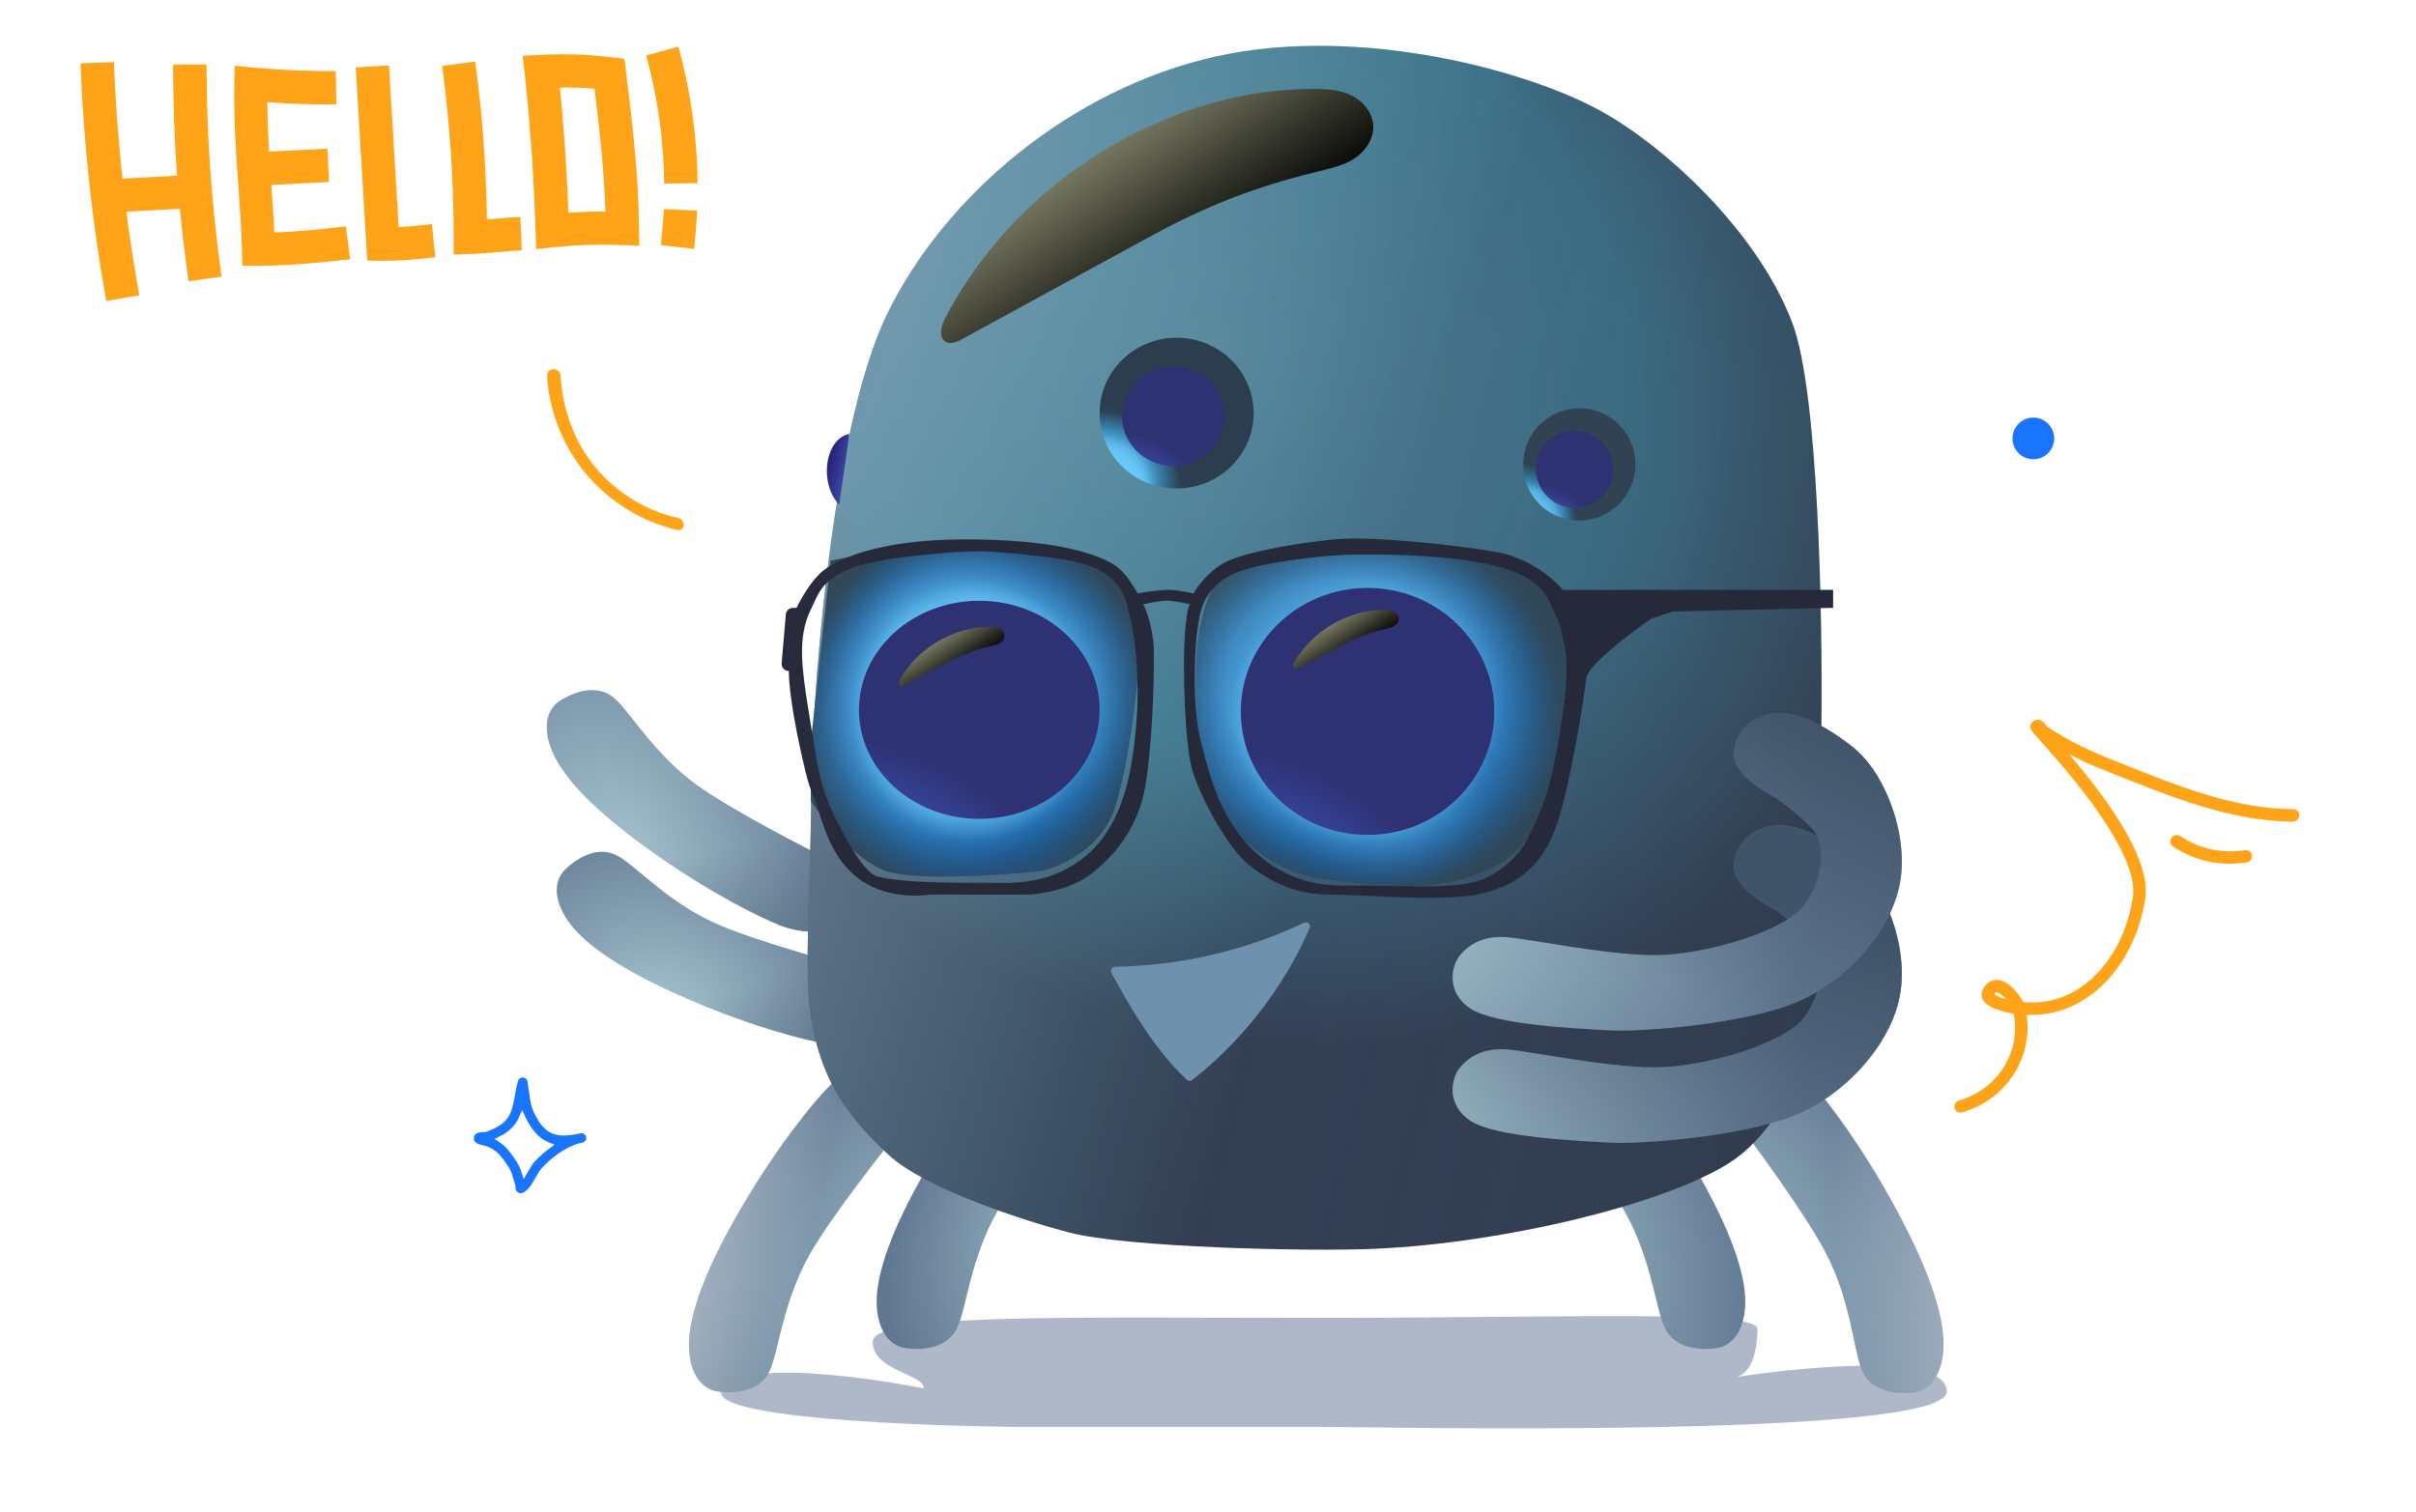 <svg width="580" height="363" viewBox="0 0 580 363" fill="none" xmlns="http://www.w3.org/2000/svg">
<g filter="url(#filter0_f_416_740)">
<path d="M316.734 316.457C255.705 316.457 209.507 315.302 209.507 322.23C209.507 329.157 221.785 329.927 221.785 333.391C221.785 333.391 180.04 324.924 173.491 333.391C166.943 341.858 242.248 342.628 242.248 342.628H316.734C327.375 342.628 467.343 345.707 467.343 334.161C467.343 322.615 416.594 330.697 416.594 330.697C421.871 329.708 421.915 320.285 421.915 319.151C421.915 314.475 377.762 316.457 316.734 316.457Z" fill="#AFB8C9"/>
</g>
<path d="M25.508 72.285C22.135 53.544 20.046 34.376 19.333 15.209L27.36 14.925C27.692 24.248 28.405 33.572 29.402 42.895L42.511 42.185C41.846 33.288 41.561 24.39 41.561 15.493H49.588C49.588 32.483 50.823 49.615 53.198 66.416L45.266 67.552C44.459 61.779 43.746 55.957 43.176 50.136L30.352 50.846C31.207 57.566 32.252 64.287 33.439 70.913L25.508 72.285ZM62.08 63.813H58.185L58.09 59.933C57.948 54.963 57.615 50.041 57.235 44.883C56.665 36.979 56.095 28.839 56.238 20.084L56.333 15.777L60.607 16.203C67.304 16.818 74.761 17.149 80.603 17.055L80.746 25.053C75.854 25.148 69.917 24.958 64.17 24.532C64.217 28.602 64.36 32.531 64.597 36.411L78.609 35.701L78.988 43.7L65.12 44.41C65.404 48.338 65.689 52.077 65.832 55.815C72.576 55.579 79.273 54.821 83.026 54.348L84.07 62.252C79.511 62.772 70.487 63.813 62.08 63.813ZM92.477 62.63C92.287 62.63 92.097 62.63 91.907 62.63L88.155 62.583L85.4 16.203L93.38 15.729L95.707 54.538C97.987 54.395 100.267 54.206 102.737 53.922L103.687 53.828L104.494 61.779L103.544 61.873C99.839 62.299 96.372 62.63 92.477 62.63ZM108.911 61.116V56.951C108.911 43.274 107.961 29.407 106.156 15.824L114.088 14.783C115.798 27.325 116.701 40.055 116.891 52.692C117.46 52.644 118.03 52.597 118.648 52.55C120.69 52.36 122.78 52.171 124.917 52.124L125.25 60.122C123.303 60.217 121.403 60.359 119.36 60.548C117.318 60.737 115.228 60.927 113.091 60.974L108.911 61.116ZM128.717 59.838L128.575 55.531C128.195 42.895 127.292 30.117 125.962 17.575L125.487 13.363L129.762 13.174C135.937 12.89 141.494 13.079 146.813 13.742L149.901 14.12L150.28 17.197C151.848 29.738 153.273 42.09 153.415 54.821L153.463 58.986L149.283 58.844C143.061 58.655 138.074 58.844 133.039 59.365L128.717 59.838ZM134.417 21.03C135.414 31.016 136.079 41.097 136.459 51.083C139.261 50.893 142.206 50.799 145.341 50.799C145.008 40.955 143.963 31.205 142.729 21.314C140.069 21.077 137.314 20.983 134.417 21.03ZM166.619 59.791L158.64 58.844C158.972 56.005 159.21 53.118 159.352 50.231L167.379 50.562C167.189 53.686 166.952 56.762 166.619 59.791ZM159.447 44.078C159.352 33.714 157.88 23.396 155.125 13.316L162.867 11.186C165.812 21.882 167.379 32.956 167.474 43.984L159.447 44.078Z" fill="#FFA319"/>
<path d="M164.128 125.979C164.172 126.859 163.398 127.486 162.542 127.281C154.13 125.265 146.424 120.555 140.828 113.976C135.235 107.352 131.859 98.909 131.326 90.259C131.274 89.418 131.936 88.694 132.776 88.632C133.748 88.561 134.56 89.328 134.606 90.301C134.979 98.109 137.956 106.271 142.915 112.204C147.984 118.309 155.084 122.667 162.846 124.393C163.572 124.554 164.091 125.236 164.128 125.979Z" fill="#FFA319"/>
<path fill-rule="evenodd" clip-rule="evenodd" d="M523.253 200.97C527.981 204.08 533.205 205.254 539.029 204.409C539.716 204.309 540.327 204.776 540.389 205.454C540.455 206.128 539.948 206.758 539.261 206.858C532.814 207.792 527.027 206.498 521.792 203.054C521.23 202.687 521.106 201.918 521.507 201.344C521.912 200.767 522.695 200.599 523.253 200.97Z" fill="#FFA319" stroke="#FFA319" stroke-width="0.5"/>
<path fill-rule="evenodd" clip-rule="evenodd" d="M483.632 243.19C482.163 242.969 480.719 242.617 479.329 242.121C478.71 241.9 477.489 241.353 476.763 240.618C475.987 239.838 475.702 238.875 476.173 237.855C476.799 236.501 477.67 235.87 478.557 235.644C479.411 235.426 480.361 235.597 481.293 236.109C483.075 237.087 484.826 239.385 485.571 240.907C487.046 241.03 488.537 241.015 490.026 240.867C501.113 239.764 510.123 229.36 512.27 215.555C513.02 210.722 510.033 204.34 506.052 198.079C499.854 188.33 491.077 178.972 488.602 176.151C487.993 175.452 487.714 174.97 487.683 174.853C487.525 174.283 487.763 173.905 487.958 173.675C488.243 173.346 488.556 173.187 488.855 173.116C489.261 173.022 489.706 173.079 490.138 173.377C490.374 173.543 490.637 173.83 490.893 174.155C491.067 174.383 491.22 174.664 491.398 174.784C492.544 175.546 493.734 176.232 494.921 176.932C498.904 179.292 503.067 181.148 507.4 182.857C521.169 188.288 535.223 194.435 550.561 194.572C551.249 194.578 551.776 195.136 551.731 195.821C551.69 196.502 551.096 197.051 550.404 197.048C534.761 196.91 520.411 190.702 506.368 185.164C502.683 183.71 499.116 182.151 495.676 180.28C499.881 185.142 505.499 192.037 509.55 198.897C513.153 204.997 515.47 211.105 514.741 215.803C512.39 230.926 502.285 242.125 490.143 243.33C488.844 243.458 487.538 243.498 486.244 243.44C487.924 253.804 481.484 263.829 470.99 266.87C470.317 267.066 469.643 266.691 469.481 266.037C469.323 265.38 469.736 264.691 470.409 264.495C479.865 261.755 485.551 252.542 483.632 243.19ZM482.272 240.378C481.6 240.215 480.939 240.016 480.285 239.786C479.937 239.661 479.295 239.397 478.807 239.023C478.694 238.934 478.55 238.768 478.485 238.689C478.653 238.338 478.815 238.101 479.057 238.04C479.357 237.963 479.665 238.111 479.991 238.29C480.812 238.738 481.632 239.554 482.272 240.378Z" fill="#FFA319" stroke="#FFA319" stroke-width="0.5"/>
<circle cx="488.134" cy="105.281" r="5.007" fill="#1975FF"/>
<path fill-rule="evenodd" clip-rule="evenodd" d="M116.455 271.078C117.789 270.608 119.192 269.983 120.274 269.079C121.559 268.005 122.081 266.621 122.432 265.165C122.883 263.293 123.063 261.3 123.609 259.426C123.812 258.73 124.201 258.467 124.368 258.35C124.79 258.055 125.217 257.976 125.619 258.006C126.094 258.04 126.748 258.218 127.178 259.007C127.239 259.12 127.319 259.292 127.373 259.528C127.412 259.701 127.437 260.242 127.478 260.465C127.582 261.013 127.668 261.562 127.75 262.114C128.02 263.951 128.176 265.512 129.03 267.199C130.189 269.491 131.351 270.893 132.927 271.513C134.45 272.114 136.272 272.001 138.599 271.53C138.82 271.477 139.039 271.432 139.256 271.394C140.282 271.217 141.263 271.884 141.465 272.895C141.666 273.906 141.014 274.89 139.997 275.113C139.785 275.159 139.576 275.203 139.369 275.243C136.224 276.013 132.583 278.762 130.468 281.17C129.816 281.912 128.861 283.987 127.887 285.311C127.168 286.287 126.36 286.931 125.682 287.159C125.228 287.312 124.845 287.288 124.528 287.211C124.068 287.099 123.687 286.852 123.394 286.46C123.235 286.246 123.087 285.958 123.016 285.591C122.983 285.415 122.979 284.966 122.98 284.763C122.781 284.087 122.538 283.428 122.361 282.746C121.939 281.12 121.111 280.09 120.127 278.73C119.206 277.457 118.218 276.657 116.769 276.019C116.58 275.973 115.059 275.605 114.522 275.393C113.737 275.083 113.363 274.564 113.228 274.284C112.997 273.809 112.973 273.395 113.019 273.049C113.088 272.539 113.319 272.102 113.73 271.749C113.984 271.53 114.364 271.317 114.873 271.213C115.266 271.132 116.309 271.085 116.455 271.078ZM125.379 268.428C125.449 268.583 125.524 268.739 125.604 268.897C127.302 272.253 129.201 274.126 131.509 275.035L131.586 275.065C130.042 276.199 128.645 277.467 127.576 278.682C127.137 279.182 126.554 280.222 125.925 281.288C125.353 279.449 124.419 278.15 123.243 276.524C122.345 275.282 121.404 274.348 120.248 273.587C121.145 273.131 122.001 272.598 122.747 271.974C123.988 270.937 124.809 269.734 125.379 268.428Z" fill="#1975FF" stroke="white" stroke-width="1.5"/>
<path d="M454.863 289.726C447.057 275.403 438.961 264.554 434.913 260.214C430.056 255.006 421.484 251.618 418.433 255.006C415.657 257.089 414.963 263.686 414.963 266.724C420.746 274.247 433.525 291.636 438.383 301.01C444.455 312.728 444.936 324.446 447.057 329.22C449.177 333.994 454.863 334.862 459.2 334.428C463.537 333.994 466.573 329.654 466.573 322.71C466.573 317.068 464.353 307.136 454.863 289.726Z" fill="url(#paint0_radial_416_740)"/>
<path d="M454.863 289.726C447.057 275.403 438.961 264.554 434.913 260.214C430.056 255.006 421.484 251.618 418.433 255.006C415.657 257.089 414.963 263.686 414.963 266.724C420.746 274.247 433.525 291.636 438.383 301.01C444.455 312.728 444.936 324.446 447.057 329.22C449.177 333.994 454.863 334.862 459.2 334.428C463.537 333.994 466.573 329.654 466.573 322.71C466.573 317.068 464.353 307.136 454.863 289.726Z" fill="url(#paint1_linear_416_740)"/>
<path d="M178.16 289.686C186.414 275.645 194.846 265.079 199.028 260.878C204.045 255.837 212.713 252.731 215.652 256.21C218.356 258.378 218.838 264.983 218.74 268.014C212.725 275.335 199.406 292.277 194.254 301.475C187.815 312.973 186.958 324.651 184.688 329.346C182.418 334.042 176.712 334.726 172.395 334.154C168.078 333.581 165.186 329.153 165.409 322.224C165.59 316.594 168.125 306.754 178.16 289.686Z" fill="url(#paint2_radial_416_740)"/>
<path d="M178.16 289.686C186.414 275.645 194.846 265.079 199.028 260.878C204.045 255.837 212.713 252.731 215.652 256.21C218.356 258.378 218.838 264.983 218.74 268.014C212.725 275.335 199.406 292.277 194.254 301.475C187.815 312.973 186.958 324.651 184.688 329.346C182.418 334.042 176.712 334.726 172.395 334.154C168.078 333.581 165.186 329.153 165.409 322.224C165.59 316.594 168.125 306.754 178.16 289.686Z" fill="url(#paint3_linear_416_740)"/>
<path d="M223.223 279.287C231.478 265.246 239.91 254.679 244.091 250.479C249.109 245.438 257.777 242.332 260.715 245.811C263.42 247.979 263.901 254.584 263.804 257.615C257.788 264.936 244.469 281.878 239.318 291.076C232.879 302.574 232.022 314.251 229.751 318.947C227.481 323.643 221.775 324.327 217.458 323.755C213.142 323.182 210.249 318.754 210.472 311.825C210.653 306.195 213.189 296.355 223.223 279.287Z" fill="url(#paint4_radial_416_740)"/>
<path d="M406.213 279.287C397.959 265.246 389.527 254.679 385.345 250.479C380.328 245.438 371.66 242.332 368.722 245.811C366.017 247.979 365.535 254.584 365.633 257.615C371.648 264.936 384.968 281.878 390.119 291.076C396.558 302.574 397.415 314.251 399.685 318.947C401.955 323.643 407.661 324.327 411.978 323.755C416.295 323.182 419.187 318.754 418.965 311.825C418.784 306.195 416.248 296.355 406.213 279.287Z" fill="url(#paint5_radial_416_740)"/>
<path d="M165.974 240.278C180.577 246.493 193.305 249.884 199.015 250.751C205.867 251.792 214.456 249.202 214.742 244.774C215.604 241.508 212.154 236.056 210.321 233.737C201.366 231.489 181.115 225.937 171.749 221.717C160.042 216.441 152.604 207.791 148.104 205.429C143.604 203.066 138.739 205.837 135.689 208.787C132.639 211.737 132.94 216.882 137.13 222.18C140.534 226.486 148.223 232.724 165.974 240.278Z" fill="url(#paint6_radial_416_740)"/>
<path d="M165.974 240.278C180.577 246.493 193.305 249.884 199.015 250.751C205.867 251.792 214.456 249.202 214.742 244.774C215.604 241.508 212.154 236.056 210.321 233.737C201.366 231.489 181.115 225.937 171.749 221.717C160.042 216.441 152.604 207.791 148.104 205.429C143.604 203.066 138.739 205.837 135.689 208.787C132.639 211.737 132.94 216.882 137.13 222.18C140.534 226.486 148.223 232.724 165.974 240.278Z" fill="url(#paint7_linear_416_740)"/>
<path d="M157.593 205.31C170.597 214.409 182.349 220.357 187.756 222.386C194.245 224.821 203.184 224.062 204.379 219.788C205.898 216.772 203.649 210.723 202.334 208.076C194.038 204.025 175.372 194.408 167.081 188.343C156.717 180.762 151.227 170.761 147.313 167.519C143.398 164.278 138.065 165.983 134.471 168.239C130.877 170.495 130.108 175.591 133.113 181.641C135.554 186.557 141.787 194.249 157.593 205.31Z" fill="url(#paint8_radial_416_740)"/>
<path d="M157.593 205.31C170.597 214.409 182.349 220.357 187.756 222.386C194.245 224.821 203.184 224.062 204.379 219.788C205.898 216.772 203.649 210.723 202.334 208.076C194.038 204.025 175.372 194.408 167.081 188.343C156.717 180.762 151.227 170.761 147.313 167.519C143.398 164.278 138.065 165.983 134.471 168.239C130.877 170.495 130.108 175.591 133.113 181.641C135.554 186.557 141.787 194.249 157.593 205.31Z" fill="url(#paint9_linear_416_740)"/>
<path d="M213.349 277.343C222.358 285.658 246.697 293.367 256.658 295.965C270.517 299.581 314.276 300.585 330.284 299.863C360.5 298.5 398.574 289.491 414.737 279.508C429.462 270.414 437.257 247.46 437.257 232.303L437.257 173.837C437.546 147.852 436.564 94.324 430.328 77.693C422.532 56.906 401.891 36.922 385.72 27.456C367.963 17.062 326.386 5.802 291.739 13.598C257.091 21.393 226.775 46.944 212.916 75.528C199.057 104.111 194.726 172.104 194.726 191.16C194.726 210.215 192.837 234.468 194.726 244.862C197.167 258.287 202.089 266.949 213.349 277.343Z" fill="url(#paint10_radial_416_740)"/>
<path d="M213.349 277.343C222.358 285.658 246.697 293.367 256.658 295.965C270.517 299.581 314.276 300.585 330.284 299.863C360.5 298.5 398.574 289.491 414.737 279.508C429.462 270.414 437.257 247.46 437.257 232.303L437.257 173.837C437.546 147.852 436.564 94.324 430.328 77.693C422.532 56.906 401.891 36.922 385.72 27.456C367.963 17.062 326.386 5.802 291.739 13.598C257.091 21.393 226.775 46.944 212.916 75.528C199.057 104.111 194.726 172.104 194.726 191.16C194.726 210.215 192.837 234.468 194.726 244.862C197.167 258.287 202.089 266.949 213.349 277.343Z" fill="url(#paint11_linear_416_740)" fill-opacity="0.2"/>
<path d="M213.349 277.343C222.358 285.658 246.697 293.367 256.658 295.965C270.517 299.581 314.276 300.585 330.284 299.863C360.5 298.5 398.574 289.491 414.737 279.508C429.462 270.414 437.257 247.46 437.257 232.303L437.257 173.837C437.546 147.852 436.564 94.324 430.328 77.693C422.532 56.906 401.891 36.922 385.72 27.456C367.963 17.062 326.386 5.802 291.739 13.598C257.091 21.393 226.775 46.944 212.916 75.528C199.057 104.111 194.726 172.104 194.726 191.16C194.726 210.215 192.837 234.468 194.726 244.862C197.167 258.287 202.089 266.949 213.349 277.343Z" fill="url(#paint12_linear_416_740)" fill-opacity="0.4"/>
<g filter="url(#filter1_ii_416_740)">
<path d="M312.058 221.582C312.891 221.186 313.784 222.014 313.417 222.859C307.269 237 297.311 249.874 285.214 259.345C284.838 259.639 284.306 259.623 283.954 259.301C276.655 252.639 270.613 242.449 265.805 233.624C265.442 232.959 265.926 232.15 266.683 232.139C282.411 231.905 297.978 228.281 312.058 221.582Z" fill="#6E91AE"/>
</g>
<g style="mix-blend-mode:screen">
<path d="M315.226 21.355C318.312 21.355 321.473 21.513 324.333 22.855C327.118 24.196 329.526 26.959 329.677 30.195C329.827 33.509 327.57 36.587 324.86 38.245C322.151 39.902 318.914 40.533 315.829 41.323C301.303 44.874 289.788 49.373 276.541 56.555C261.338 64.842 246.135 73.129 231.008 81.416C229.728 82.126 228.072 82.837 226.868 81.969C225.212 80.785 225.965 78.101 226.943 76.286C239.512 52.53 260.586 35.325 284.971 26.643C294.604 23.249 304.915 21.355 315.226 21.355Z" fill="url(#paint13_linear_416_740)"/>
</g>
<path d="M255.096 132.029C260.967 132.719 268.191 137.776 269.342 140.218C270.724 141.873 272.508 155.274 273.228 161.767C272.652 168.519 270.724 184.437 267.615 194.091C264.507 203.745 254.52 208.17 249.915 209.176C240.562 210.181 220.041 211.589 212.788 209.176C205.536 206.762 197.679 196.964 194.657 192.367V178.145L199.406 134.615C204.874 133.466 218.142 131.167 227.467 131.167C239.123 131.167 247.757 131.167 255.096 132.029Z" fill="url(#paint14_radial_416_740)"/>
<path d="M255.096 132.029C260.967 132.719 268.191 137.776 269.342 140.218C270.724 141.873 272.508 155.274 273.228 161.767C272.652 168.519 270.724 184.437 267.615 194.091C264.507 203.745 254.52 208.17 249.915 209.176C240.562 210.181 220.041 211.589 212.788 209.176C205.536 206.762 197.679 196.964 194.657 192.367V178.145L199.406 134.615C204.874 133.466 218.142 131.167 227.467 131.167C239.123 131.167 247.757 131.167 255.096 132.029Z" fill="url(#paint15_diamond_416_740)" fill-opacity="0.4"/>
<path d="M255.096 132.029C260.967 132.719 268.191 137.776 269.342 140.218C270.724 141.873 272.508 155.274 273.228 161.767C272.652 168.519 270.724 184.437 267.615 194.091C264.507 203.745 254.52 208.17 249.915 209.176C240.562 210.181 220.041 211.589 212.788 209.176C205.536 206.762 197.679 196.964 194.657 192.367V178.145L199.406 134.615C204.874 133.466 218.142 131.167 227.467 131.167C239.123 131.167 247.757 131.167 255.096 132.029Z" fill="url(#paint16_diamond_416_740)" fill-opacity="0.4"/>
<path d="M255.096 132.029C260.967 132.719 268.191 137.776 269.342 140.218C270.724 141.873 272.508 155.274 273.228 161.767C272.652 168.519 270.724 184.437 267.615 194.091C264.507 203.745 254.52 208.17 249.915 209.176C240.562 210.181 220.041 211.589 212.788 209.176C205.536 206.762 197.679 196.964 194.657 192.367V178.145L199.406 134.615C204.874 133.466 218.142 131.167 227.467 131.167C239.123 131.167 247.757 131.167 255.096 132.029Z" fill="url(#paint17_diamond_416_740)" fill-opacity="0.4"/>
<path d="M358.185 134.677C365.468 135.714 369.89 140.581 371.19 142.885C372.78 144.613 376.046 149.451 376.392 154.98C376.826 161.892 374.658 181.332 371.19 192.131C367.722 202.931 362.087 208.115 350.816 211.139C339.545 214.163 328.274 212.435 317.87 211.139C307.467 209.843 298.363 203.363 293.161 194.723C287.959 186.084 287.092 177.18 287.092 163.188C287.092 152.388 288.826 143.317 293.161 138.133C297.496 132.949 312.235 130.789 325.673 131.221C339.112 131.653 349.082 133.381 358.185 134.677Z" fill="url(#paint18_radial_416_740)"/>
<path d="M358.185 134.677C365.468 135.714 369.89 140.581 371.19 142.885C372.78 144.613 376.046 149.451 376.392 154.98C376.826 161.892 374.658 181.332 371.19 192.131C367.722 202.931 362.087 208.115 350.816 211.139C339.545 214.163 328.274 212.435 317.87 211.139C307.467 209.843 298.363 203.363 293.161 194.723C287.959 186.084 287.092 177.18 287.092 163.188C287.092 152.388 288.826 143.317 293.161 138.133C297.496 132.949 312.235 130.789 325.673 131.221C339.112 131.653 349.082 133.381 358.185 134.677Z" fill="url(#paint19_diamond_416_740)" fill-opacity="0.4"/>
<path d="M358.185 134.677C365.468 135.714 369.89 140.581 371.19 142.885C372.78 144.613 376.046 149.451 376.392 154.98C376.826 161.892 374.658 181.332 371.19 192.131C367.722 202.931 362.087 208.115 350.816 211.139C339.545 214.163 328.274 212.435 317.87 211.139C307.467 209.843 298.363 203.363 293.161 194.723C287.959 186.084 287.092 177.18 287.092 163.188C287.092 152.388 288.826 143.317 293.161 138.133C297.496 132.949 312.235 130.789 325.673 131.221C339.112 131.653 349.082 133.381 358.185 134.677Z" fill="url(#paint20_diamond_416_740)" fill-opacity="0.4"/>
<path d="M358.185 134.677C365.468 135.714 369.89 140.581 371.19 142.885C372.78 144.613 376.046 149.451 376.392 154.98C376.826 161.892 374.658 181.332 371.19 192.131C367.722 202.931 362.087 208.115 350.816 211.139C339.545 214.163 328.274 212.435 317.87 211.139C307.467 209.843 298.363 203.363 293.161 194.723C287.959 186.084 287.092 177.18 287.092 163.188C287.092 152.388 288.826 143.317 293.161 138.133C297.496 132.949 312.235 130.789 325.673 131.221C339.112 131.653 349.082 133.381 358.185 134.677Z" fill="url(#paint21_diamond_416_740)" fill-opacity="0.4"/>
<g filter="url(#filter2_i_416_740)">
<path fill-rule="evenodd" clip-rule="evenodd" d="M373.2 139.638H438.071V143.968L399.581 144.834L394.392 146.566C389.346 150.03 379.168 157.738 378.822 160.856C378.39 164.753 374.93 187.271 371.47 196.798C368.011 206.324 361.524 211.088 352.442 212.82C346.04 214.041 335.126 213.54 326.364 213.139C322.695 212.97 319.404 212.82 316.979 212.82C308.762 212.82 302.275 209.355 297.518 205.458C292.76 201.561 285.841 189.003 284.111 182.508C282.381 176.012 281.949 158.258 282.381 151.33C282.727 145.787 283.246 143.535 283.678 143.102C282.525 142.813 279.44 142.236 278.056 142.236C276.672 142.236 273.732 142.813 272.434 143.102C273.299 144.69 275.029 149.338 275.029 155.227C275.029 162.588 274.596 177.311 272.867 187.271C271.137 197.231 264.65 204.592 259.027 208.489C254.53 211.607 247.927 212.675 245.188 212.82H221.402C217.222 213.397 209.39 213.339 203.509 208.489C198.022 203.966 196.148 197.995 193.933 190.938C193.18 188.537 192.591 188.265 191.399 183.374C189.237 174.5 187.372 164.5 187.372 159.124C186.417 159.124 185.642 158.349 185.642 157.392L186.642 145.7C186.642 144.744 187.417 143.968 188.372 143.968H189.237C190.102 142.092 192.524 137.732 195.292 135.307C198.751 132.276 209.293 127.513 229.619 127.513C249.945 127.513 259.892 130.544 264.65 133.142C267.632 134.771 269.216 137.393 270.316 139.215C270.62 139.718 270.887 140.16 271.137 140.504C272.29 140.215 276.759 139.638 278.489 139.638C280.219 139.638 283.246 140.215 284.543 140.504C285.12 139.205 288.09 135.221 291.895 133.142C296.653 130.544 309.627 128.379 318.276 127.513C326.926 126.647 347.252 128.812 357.199 130.544C365.156 131.93 371.182 137.184 373.2 139.638ZM364.983 137.04C368.504 139.209 369.445 141.29 370.606 143.857C370.872 144.444 371.149 145.056 371.47 145.7C373.2 149.164 374.065 155.054 374.065 157.825C374.065 161.289 374.065 164.32 372.335 174.713C370.605 185.106 369.308 190.302 364.983 198.963C361.524 205.891 354.892 209.067 352.009 209.788C346.579 211.148 337.154 210.907 330.631 210.74C328.842 210.695 327.271 210.654 326.061 210.654C325.465 210.654 324.829 210.665 324.158 210.676C318.497 210.772 310.317 210.909 302.275 205.025C291.765 197.335 288.811 185.861 286.705 177.677C286.557 177.105 286.414 176.549 286.273 176.012C284.111 167.785 284.543 151.33 286.273 144.834C288.003 138.339 293.193 135.74 297.95 134.441C302.707 133.142 311.789 131.843 317.844 131.41C323.898 130.977 337.305 130.977 348.117 132.276C356.766 133.316 361.956 135.174 364.983 137.04ZM193.42 142.74C194.534 140.285 195.437 138.296 198.815 136.222C201.719 134.438 206.022 132.837 214.32 131.843C224.693 130.601 231.163 130.13 236.971 130.544C242.78 130.958 252.776 131.924 257.34 133.166C261.904 134.408 266.882 136.892 268.542 143.102C270.202 149.311 272.002 160.423 270.597 173.865C269.752 181.956 268.127 196.726 257.34 204.592C249.624 210.218 241.776 210.086 236.345 209.995C235.702 209.984 235.092 209.974 234.52 209.974C234.108 209.974 233.636 209.975 233.112 209.976C226.769 209.989 214.83 210.019 208.698 208.489C205.932 207.799 202.134 201.689 198.815 195.065C195.2 187.852 194.42 183 193.181 175.3C192.998 174.162 192.805 172.961 192.591 171.682C190.932 161.746 190.534 157.673 190.534 154.361C190.534 151.711 190.932 147.813 192.591 144.501C192.9 143.885 193.165 143.3 193.42 142.74Z" fill="#262939"/>
</g>
<path d="M416.286 207.267C415.421 213.29 426.238 218.453 426.238 218.453C426.238 218.453 432.295 222.756 435.324 226.197C438.352 229.639 437.919 237.814 433.16 244.268C428.401 250.721 408.931 256.314 397.249 256.314C385.567 256.314 367.395 252.442 361.77 252.012C356.145 251.581 352.684 253.733 350.521 256.314C348.357 258.895 347.059 265.349 353.117 269.221C359.174 273.093 378.644 273.954 386.432 274.384C394.22 274.814 418.017 272.921 430.564 267.93C443.112 262.94 453.928 250.721 456.092 239.105C458.255 227.488 452.63 212.614 444.842 206.407C437.054 200.199 430.564 197.802 426.238 198.232C421.911 198.662 417.152 201.244 416.286 207.267Z" fill="url(#paint22_radial_416_740)"/>
<path d="M416.286 207.267C415.421 213.29 426.238 218.453 426.238 218.453C426.238 218.453 432.295 222.756 435.324 226.197C438.352 229.639 437.919 237.814 433.16 244.268C428.401 250.721 408.931 256.314 397.249 256.314C385.567 256.314 367.395 252.442 361.77 252.012C356.145 251.581 352.684 253.733 350.521 256.314C348.357 258.895 347.059 265.349 353.117 269.221C359.174 273.093 378.644 273.954 386.432 274.384C394.22 274.814 418.017 272.921 430.564 267.93C443.112 262.94 453.928 250.721 456.092 239.105C458.255 227.488 452.63 212.614 444.842 206.407C437.054 200.199 430.564 197.802 426.238 198.232C421.911 198.662 417.152 201.244 416.286 207.267Z" fill="url(#paint23_linear_416_740)"/>
<path d="M416.286 180.307C415.421 186.33 426.238 191.493 426.238 191.493C426.238 191.493 432.295 195.795 435.324 199.237C438.352 202.679 437.919 210.854 433.16 217.307C428.401 223.761 408.931 229.354 397.249 229.354C385.567 229.354 367.395 225.481 361.77 225.051C356.145 224.621 352.684 226.772 350.521 229.354C348.357 231.935 347.059 238.389 353.117 242.261C359.174 246.133 378.644 246.993 386.432 247.424C394.22 247.854 418.017 245.961 430.564 240.97C443.112 235.979 453.928 223.761 456.092 212.144C458.255 200.528 452.63 185.653 444.842 179.446C437.054 173.239 430.564 170.841 426.238 171.272C421.911 171.702 417.152 174.283 416.286 180.307Z" fill="url(#paint24_radial_416_740)"/>
<path d="M416.286 180.307C415.421 186.33 426.238 191.493 426.238 191.493C426.238 191.493 432.295 195.795 435.324 199.237C438.352 202.679 437.919 210.854 433.16 217.307C428.401 223.761 408.931 229.354 397.249 229.354C385.567 229.354 367.395 225.481 361.77 225.051C356.145 224.621 352.684 226.772 350.521 229.354C348.357 231.935 347.059 238.389 353.117 242.261C359.174 246.133 378.644 246.993 386.432 247.424C394.22 247.854 418.017 245.961 430.564 240.97C443.112 235.979 453.928 223.761 456.092 212.144C458.255 200.528 452.63 185.653 444.842 179.446C437.054 173.239 430.564 170.841 426.238 171.272C421.911 171.702 417.152 174.283 416.286 180.307Z" fill="url(#paint25_linear_416_740)"/>
<ellipse rx="18.487" ry="18.102" transform="matrix(-1 0 0 1 282.471 99.2)" fill="url(#paint26_radial_416_740)"/>
<ellipse rx="18.487" ry="18.102" transform="matrix(-1 0 0 1 282.471 99.2)" fill="url(#paint27_diamond_416_740)" fill-opacity="0.4"/>
<ellipse rx="18.487" ry="18.102" transform="matrix(-1 0 0 1 282.471 99.2)" fill="url(#paint28_diamond_416_740)" fill-opacity="0.4"/>
<ellipse rx="18.487" ry="18.102" transform="matrix(-1 0 0 1 282.471 99.2)" fill="url(#paint29_diamond_416_740)" fill-opacity="0.4"/>
<circle r="13.48" transform="matrix(-1 0 0 1 379.144 111.524)" fill="url(#paint30_radial_416_740)"/>
<circle r="13.48" transform="matrix(-1 0 0 1 379.144 111.524)" fill="url(#paint31_diamond_416_740)" fill-opacity="0.4"/>
<circle r="13.48" transform="matrix(-1 0 0 1 379.144 111.524)" fill="url(#paint32_diamond_416_740)" fill-opacity="0.4"/>
<circle r="13.48" transform="matrix(-1 0 0 1 379.144 111.524)" fill="url(#paint33_diamond_416_740)" fill-opacity="0.4"/>
<g filter="url(#filter3_di_416_740)">
<ellipse rx="12.325" ry="11.94" transform="matrix(-1 0 0 1 281.701 99.97)" fill="url(#paint34_diamond_416_740)"/>
</g>
<g filter="url(#filter4_di_416_740)">
<circle r="9.244" transform="matrix(-1 0 0 1 377.988 112.68)" fill="url(#paint35_diamond_416_740)"/>
</g>
<g filter="url(#filter5_di_416_740)">
<ellipse rx="30.427" ry="29.657" transform="matrix(-1 0 0 1 328.304 170.838)" fill="url(#paint36_diamond_416_740)"/>
</g>
<g filter="url(#filter6_di_416_740)">
<ellipse rx="28.886" ry="26.19" transform="matrix(-1 0 0 1 235.097 170.452)" fill="url(#paint37_diamond_416_740)"/>
</g>
<g style="mix-blend-mode:screen">
<path d="M237.614 150.501C238.37 150.501 239.145 150.538 239.846 150.851C240.528 151.164 241.119 151.809 241.156 152.564C241.192 153.337 240.639 154.056 239.975 154.442C239.311 154.829 238.518 154.976 237.761 155.161C234.201 155.989 231.379 157.039 228.132 158.715C224.406 160.648 220.68 162.582 216.972 164.516C216.658 164.681 216.253 164.847 215.957 164.645C215.552 164.368 215.736 163.742 215.976 163.319C219.056 157.776 224.222 153.761 230.198 151.735C232.559 150.943 235.087 150.501 237.614 150.501Z" fill="url(#paint38_linear_416_740)"/>
</g>
<g style="mix-blend-mode:screen">
<path d="M332.246 146.434C333.002 146.434 333.777 146.471 334.478 146.784C335.16 147.097 335.751 147.741 335.787 148.496C335.824 149.27 335.271 149.988 334.607 150.375C333.943 150.762 333.15 150.909 332.393 151.093C328.833 151.922 326.011 152.971 322.764 154.647C319.038 156.581 315.312 158.514 311.604 160.448C311.29 160.614 310.884 160.78 310.589 160.577C310.183 160.301 310.368 159.675 310.608 159.251C313.688 153.708 318.853 149.693 324.83 147.668C327.191 146.876 329.718 146.434 332.246 146.434Z" fill="url(#paint39_linear_416_740)"/>
</g>
<g filter="url(#filter7_b_416_740)">
<path d="M191.382 142.806C192.497 140.338 193.4 138.338 196.78 136.253C198.943 134.918 201.882 133.684 206.669 132.729L200.373 202C199.159 200.009 197.94 197.745 196.78 195.418C193.163 188.165 192.382 183.286 191.143 175.544L191.142 175.544L191.142 175.538C190.959 174.395 190.766 173.191 190.552 171.906C188.892 161.917 188.494 157.821 188.494 154.491C188.494 151.827 188.892 147.908 190.552 144.578C190.861 143.958 191.127 143.37 191.382 142.806Z" fill="white" fill-opacity="0.01"/>
</g>
<path d="M198.646 111.159C199.293 106.64 201.879 104.496 203.899 104.207L201.475 121.153C199.724 119.56 198 115.678 198.646 111.159Z" fill="url(#paint40_linear_416_740)"/>
<defs>
<filter id="filter0_f_416_740" x="153.088" y="296.04" width="334.255" height="66.96" filterUnits="userSpaceOnUse" color-interpolation-filters="sRGB">
<feFlood flood-opacity="0" result="BackgroundImageFix"/>
<feBlend mode="normal" in="SourceGraphic" in2="BackgroundImageFix" result="shape"/>
<feGaussianBlur stdDeviation="10" result="effect1_foregroundBlur_416_740"/>
</filter>
<filter id="filter1_ii_416_740" x="265.682" y="218.48" width="48.82" height="44.075" filterUnits="userSpaceOnUse" color-interpolation-filters="sRGB">
<feFlood flood-opacity="0" result="BackgroundImageFix"/>
<feBlend mode="normal" in="SourceGraphic" in2="BackgroundImageFix" result="shape"/>
<feColorMatrix in="SourceAlpha" type="matrix" values="0 0 0 0 0 0 0 0 0 0 0 0 0 0 0 0 0 0 127 0" result="hardAlpha"/>
<feOffset dx="1" dy="-3"/>
<feGaussianBlur stdDeviation="1.5"/>
<feComposite in2="hardAlpha" operator="arithmetic" k2="-1" k3="1"/>
<feColorMatrix type="matrix" values="0 0 0 0 0.125 0 0 0 0 0.137 0 0 0 0 0.154 0 0 0 1 0"/>
<feBlend mode="normal" in2="shape" result="effect1_innerShadow_416_740"/>
<feColorMatrix in="SourceAlpha" type="matrix" values="0 0 0 0 0 0 0 0 0 0 0 0 0 0 0 0 0 0 127 0" result="hardAlpha"/>
<feOffset dy="3"/>
<feGaussianBlur stdDeviation="1.5"/>
<feComposite in2="hardAlpha" operator="arithmetic" k2="-1" k3="1"/>
<feColorMatrix type="matrix" values="0 0 0 0 0.183 0 0 0 0 0.202 0 0 0 0 0.229 0 0 0 0.8 0"/>
<feBlend mode="normal" in2="effect1_innerShadow_416_740" result="effect2_innerShadow_416_740"/>
</filter>
<filter id="filter2_i_416_740" x="185.642" y="127.316" width="254.43" height="88.274" filterUnits="userSpaceOnUse" color-interpolation-filters="sRGB">
<feFlood flood-opacity="0" result="BackgroundImageFix"/>
<feBlend mode="normal" in="SourceGraphic" in2="BackgroundImageFix" result="shape"/>
<feColorMatrix in="SourceAlpha" type="matrix" values="0 0 0 0 0 0 0 0 0 0 0 0 0 0 0 0 0 0 127 0" result="hardAlpha"/>
<feOffset dx="2" dy="2"/>
<feGaussianBlur stdDeviation="1.5"/>
<feComposite in2="hardAlpha" operator="arithmetic" k2="-1" k3="1"/>
<feColorMatrix type="matrix" values="0 0 0 0 0.407 0 0 0 0 0.61 0 0 0 0 0.921 0 0 0 1 0"/>
<feBlend mode="normal" in2="shape" result="effect1_innerShadow_416_740"/>
</filter>
<filter id="filter3_di_416_740" x="264.376" y="83.03" width="34.649" height="33.879" filterUnits="userSpaceOnUse" color-interpolation-filters="sRGB">
<feFlood flood-opacity="0" result="BackgroundImageFix"/>
<feColorMatrix in="SourceAlpha" type="matrix" values="0 0 0 0 0 0 0 0 0 0 0 0 0 0 0 0 0 0 127 0" result="hardAlpha"/>
<feOffset/>
<feGaussianBlur stdDeviation="2.5"/>
<feComposite in2="hardAlpha" operator="out"/>
<feColorMatrix type="matrix" values="0 0 0 0 0.3 0 0 0 0 0.832 0 0 0 0 1 0 0 0 0.4 0"/>
<feBlend mode="normal" in2="BackgroundImageFix" result="effect1_dropShadow_416_740"/>
<feBlend mode="normal" in="SourceGraphic" in2="effect1_dropShadow_416_740" result="shape"/>
<feColorMatrix in="SourceAlpha" type="matrix" values="0 0 0 0 0 0 0 0 0 0 0 0 0 0 0 0 0 0 127 0" result="hardAlpha"/>
<feOffset/>
<feGaussianBlur stdDeviation="2"/>
<feComposite in2="hardAlpha" operator="arithmetic" k2="-1" k3="1"/>
<feColorMatrix type="matrix" values="0 0 0 0 0.31 0 0 0 0 0.675 0 0 0 0 0.886 0 0 0 1 0"/>
<feBlend mode="normal" in2="shape" result="effect2_innerShadow_416_740"/>
</filter>
<filter id="filter4_di_416_740" x="363.744" y="98.436" width="28.487" height="28.487" filterUnits="userSpaceOnUse" color-interpolation-filters="sRGB">
<feFlood flood-opacity="0" result="BackgroundImageFix"/>
<feColorMatrix in="SourceAlpha" type="matrix" values="0 0 0 0 0 0 0 0 0 0 0 0 0 0 0 0 0 0 127 0" result="hardAlpha"/>
<feOffset/>
<feGaussianBlur stdDeviation="2.5"/>
<feComposite in2="hardAlpha" operator="out"/>
<feColorMatrix type="matrix" values="0 0 0 0 0.3 0 0 0 0 0.832 0 0 0 0 1 0 0 0 0.4 0"/>
<feBlend mode="normal" in2="BackgroundImageFix" result="effect1_dropShadow_416_740"/>
<feBlend mode="normal" in="SourceGraphic" in2="effect1_dropShadow_416_740" result="shape"/>
<feColorMatrix in="SourceAlpha" type="matrix" values="0 0 0 0 0 0 0 0 0 0 0 0 0 0 0 0 0 0 127 0" result="hardAlpha"/>
<feOffset/>
<feGaussianBlur stdDeviation="1.5"/>
<feComposite in2="hardAlpha" operator="arithmetic" k2="-1" k3="1"/>
<feColorMatrix type="matrix" values="0 0 0 0 0.31 0 0 0 0 0.675 0 0 0 0 0.886 0 0 0 1 0"/>
<feBlend mode="normal" in2="shape" result="effect2_innerShadow_416_740"/>
</filter>
<filter id="filter5_di_416_740" x="292.877" y="136.181" width="70.853" height="69.313" filterUnits="userSpaceOnUse" color-interpolation-filters="sRGB">
<feFlood flood-opacity="0" result="BackgroundImageFix"/>
<feColorMatrix in="SourceAlpha" type="matrix" values="0 0 0 0 0 0 0 0 0 0 0 0 0 0 0 0 0 0 127 0" result="hardAlpha"/>
<feOffset/>
<feGaussianBlur stdDeviation="2.5"/>
<feComposite in2="hardAlpha" operator="out"/>
<feColorMatrix type="matrix" values="0 0 0 0 0.3 0 0 0 0 0.832 0 0 0 0 1 0 0 0 0.4 0"/>
<feBlend mode="normal" in2="BackgroundImageFix" result="effect1_dropShadow_416_740"/>
<feBlend mode="normal" in="SourceGraphic" in2="effect1_dropShadow_416_740" result="shape"/>
<feColorMatrix in="SourceAlpha" type="matrix" values="0 0 0 0 0 0 0 0 0 0 0 0 0 0 0 0 0 0 127 0" result="hardAlpha"/>
<feOffset/>
<feGaussianBlur stdDeviation="2.5"/>
<feComposite in2="hardAlpha" operator="arithmetic" k2="-1" k3="1"/>
<feColorMatrix type="matrix" values="0 0 0 0 0.31 0 0 0 0 0.675 0 0 0 0 0.886 0 0 0 1 0"/>
<feBlend mode="normal" in2="shape" result="effect2_innerShadow_416_740"/>
</filter>
<filter id="filter6_di_416_740" x="201.211" y="139.262" width="67.772" height="62.381" filterUnits="userSpaceOnUse" color-interpolation-filters="sRGB">
<feFlood flood-opacity="0" result="BackgroundImageFix"/>
<feColorMatrix in="SourceAlpha" type="matrix" values="0 0 0 0 0 0 0 0 0 0 0 0 0 0 0 0 0 0 127 0" result="hardAlpha"/>
<feOffset/>
<feGaussianBlur stdDeviation="2.5"/>
<feComposite in2="hardAlpha" operator="out"/>
<feColorMatrix type="matrix" values="0 0 0 0 0.3 0 0 0 0 0.832 0 0 0 0 1 0 0 0 0.4 0"/>
<feBlend mode="normal" in2="BackgroundImageFix" result="effect1_dropShadow_416_740"/>
<feBlend mode="normal" in="SourceGraphic" in2="effect1_dropShadow_416_740" result="shape"/>
<feColorMatrix in="SourceAlpha" type="matrix" values="0 0 0 0 0 0 0 0 0 0 0 0 0 0 0 0 0 0 127 0" result="hardAlpha"/>
<feOffset/>
<feGaussianBlur stdDeviation="2.5"/>
<feComposite in2="hardAlpha" operator="arithmetic" k2="-1" k3="1"/>
<feColorMatrix type="matrix" values="0 0 0 0 0.31 0 0 0 0 0.675 0 0 0 0 0.886 0 0 0 1 0"/>
<feBlend mode="normal" in2="shape" result="effect2_innerShadow_416_740"/>
</filter>
<filter id="filter7_b_416_740" x="186.494" y="130.729" width="22.175" height="73.271" filterUnits="userSpaceOnUse" color-interpolation-filters="sRGB">
<feFlood flood-opacity="0" result="BackgroundImageFix"/>
<feGaussianBlur in="BackgroundImage" stdDeviation="1"/>
<feComposite in2="SourceAlpha" operator="in" result="effect1_backgroundBlur_416_740"/>
<feBlend mode="normal" in="SourceGraphic" in2="effect1_backgroundBlur_416_740" result="shape"/>
</filter>
<radialGradient id="paint0_radial_416_740" cx="0" cy="0" r="1" gradientUnits="userSpaceOnUse" gradientTransform="translate(402.782 307.542) rotate(-32.99) scale(63.691 78.672)">
<stop stop-color="#A5C5CF"/>
<stop offset="1" stop-color="#607791"/>
</radialGradient>
<linearGradient id="paint1_linear_416_740" x1="514.714" y1="310.558" x2="440.024" y2="310.976" gradientUnits="userSpaceOnUse">
<stop stop-color="white"/>
<stop offset="1" stop-color="white" stop-opacity="0"/>
</linearGradient>
<radialGradient id="paint2_radial_416_740" cx="0" cy="0" r="1" gradientUnits="userSpaceOnUse" gradientTransform="translate(229.595 309.136) rotate(-145.187) scale(63.619 78.561)">
<stop stop-color="#A5C5CF"/>
<stop offset="1" stop-color="#607791"/>
</radialGradient>
<linearGradient id="paint3_linear_416_740" x1="129.034" y1="299.236" x2="192.295" y2="311.368" gradientUnits="userSpaceOnUse">
<stop stop-color="white"/>
<stop offset="1" stop-color="white" stop-opacity="0"/>
</linearGradient>
<radialGradient id="paint4_radial_416_740" cx="0" cy="0" r="1" gradientUnits="userSpaceOnUse" gradientTransform="translate(264 296) rotate(-150.255) scale(48.373 59.734)">
<stop stop-color="#A5C5CF"/>
<stop offset="1" stop-color="#607791"/>
</radialGradient>
<radialGradient id="paint5_radial_416_740" cx="0" cy="0" r="1" gradientUnits="userSpaceOnUse" gradientTransform="translate(354.778 298.737) rotate(-34.813) scale(63.619 78.561)">
<stop stop-color="#A5C5CF"/>
<stop offset="1" stop-color="#607791"/>
</radialGradient>
<radialGradient id="paint6_radial_416_740" cx="0" cy="0" r="1" gradientUnits="userSpaceOnUse" gradientTransform="translate(158.052 244.42) rotate(-60.681) scale(50.946 55.157)">
<stop stop-color="#A5C5CF"/>
<stop offset="1" stop-color="#607791"/>
</radialGradient>
<linearGradient id="paint7_linear_416_740" x1="199.052" y1="228.42" x2="222.382" y2="287.027" gradientUnits="userSpaceOnUse">
<stop stop-color="#405469" stop-opacity="0"/>
<stop offset="1" stop-color="#405469"/>
</linearGradient>
<radialGradient id="paint8_radial_416_740" cx="0" cy="0" r="1" gradientUnits="userSpaceOnUse" gradientTransform="translate(148.987 207.725) rotate(-18.328) scale(55.57 78.964)">
<stop stop-color="#A5C5CF"/>
<stop offset="1" stop-color="#607791"/>
</radialGradient>
<linearGradient id="paint9_linear_416_740" x1="192.408" y1="200.545" x2="203.121" y2="262.709" gradientUnits="userSpaceOnUse">
<stop stop-color="#405469" stop-opacity="0"/>
<stop offset="1" stop-color="#405469"/>
</linearGradient>
<radialGradient id="paint10_radial_416_740" cx="0" cy="0" r="1" gradientUnits="userSpaceOnUse" gradientTransform="translate(292 82) rotate(42.148) scale(184.784 156.45)">
<stop stop-color="#50778E"/>
<stop offset="0.583" stop-color="#3D6F85"/>
<stop offset="1" stop-color="#343E52"/>
</radialGradient>
<linearGradient id="paint11_linear_416_740" x1="446.545" y1="246.712" x2="270.917" y2="205.116" gradientUnits="userSpaceOnUse">
<stop stop-color="#273132"/>
<stop offset="1" stop-color="#30578F" stop-opacity="0"/>
</linearGradient>
<linearGradient id="paint12_linear_416_740" x1="184.643" y1="172.763" x2="311" y2="212" gradientUnits="userSpaceOnUse">
<stop stop-color="#B7D5E6"/>
<stop offset="1" stop-color="#72EEFF" stop-opacity="0"/>
</linearGradient>
<linearGradient id="paint13_linear_416_740" x1="254.027" y1="16.772" x2="289.319" y2="68.03" gradientUnits="userSpaceOnUse">
<stop stop-color="#BABB98"/>
<stop offset="0.154" stop-color="#9C9D7F"/>
<stop offset="0.74" stop-color="#2C2D24"/>
<stop offset="1"/>
</linearGradient>
<radialGradient id="paint14_radial_416_740" cx="0" cy="0" r="1" gradientUnits="userSpaceOnUse" gradientTransform="translate(234 171) rotate(96.34) scale(45.277 42.344)">
<stop offset="0.463" stop-color="#69C7FA"/>
<stop offset="0.685" stop-color="#195EA1"/>
<stop offset="1" stop-color="#304758"/>
</radialGradient>
<radialGradient id="paint15_diamond_416_740" cx="0" cy="0" r="1" gradientUnits="userSpaceOnUse" gradientTransform="translate(236.532 166.077) rotate(107.51) scale(57.395 61.233)">
<stop offset="0.404" stop-color="#69C7FA"/>
<stop offset="0.685" stop-color="#195EA1" stop-opacity="0"/>
<stop offset="1" stop-color="#003B6B" stop-opacity="0"/>
</radialGradient>
<radialGradient id="paint16_diamond_416_740" cx="0" cy="0" r="1" gradientUnits="userSpaceOnUse" gradientTransform="translate(229.625 167.37) rotate(176.027) scale(49.766 62.105)">
<stop offset="0.404" stop-color="#69C7FA"/>
<stop offset="0.685" stop-color="#195EA1" stop-opacity="0"/>
<stop offset="1" stop-color="#003B6B" stop-opacity="0"/>
</radialGradient>
<radialGradient id="paint17_diamond_416_740" cx="0" cy="0" r="1" gradientUnits="userSpaceOnUse" gradientTransform="translate(232.215 169.525) rotate(-119.015) scale(59.634 67.965)">
<stop offset="0.404" stop-color="#69C7FA"/>
<stop offset="0.685" stop-color="#195EA1" stop-opacity="0"/>
<stop offset="1" stop-color="#003B6B" stop-opacity="0"/>
</radialGradient>
<radialGradient id="paint18_radial_416_740" cx="0" cy="0" r="1" gradientUnits="userSpaceOnUse" gradientTransform="translate(327.5 172) rotate(91.302) scale(44.011 47.231)">
<stop offset="0.433" stop-color="#69C7FA"/>
<stop offset="0.685" stop-color="#195EA1"/>
<stop offset="1" stop-color="#304758"/>
</radialGradient>
<radialGradient id="paint19_diamond_416_740" cx="0" cy="0" r="1" gradientUnits="userSpaceOnUse" gradientTransform="translate(325.24 166.644) rotate(108.376) scale(66.004 78.124)">
<stop offset="0.404" stop-color="#69C7FA"/>
<stop offset="0.685" stop-color="#195EA1" stop-opacity="0"/>
<stop offset="1" stop-color="#003B6B" stop-opacity="0"/>
</radialGradient>
<radialGradient id="paint20_diamond_416_740" cx="0" cy="0" r="1" gradientUnits="userSpaceOnUse" gradientTransform="translate(327.841 180.468) rotate(140.651) scale(44.286 52.236)">
<stop offset="0.404" stop-color="#69C7FA"/>
<stop offset="0.685" stop-color="#195EA1" stop-opacity="0"/>
<stop offset="1" stop-color="#003B6B" stop-opacity="0"/>
</radialGradient>
<radialGradient id="paint21_diamond_416_740" cx="0" cy="0" r="1" gradientUnits="userSpaceOnUse" gradientTransform="translate(325.24 166.644) rotate(-126.387) scale(58.561 69.192)">
<stop offset="0.404" stop-color="#69C7FA"/>
<stop offset="0.685" stop-color="#195EA1" stop-opacity="0"/>
<stop offset="1" stop-color="#003B6B" stop-opacity="0"/>
</radialGradient>
<radialGradient id="paint22_radial_416_740" cx="0" cy="0" r="1" gradientUnits="userSpaceOnUse" gradientTransform="translate(323.263 249) rotate(-16.326) scale(116.318 84.87)">
<stop stop-color="#A5C5CF"/>
<stop offset="1" stop-color="#607791"/>
</radialGradient>
<linearGradient id="paint23_linear_416_740" x1="402.873" y1="285.091" x2="426.003" y2="217.894" gradientUnits="userSpaceOnUse">
<stop stop-color="#405469" stop-opacity="0"/>
<stop offset="1" stop-color="#405469"/>
</linearGradient>
<radialGradient id="paint24_radial_416_740" cx="0" cy="0" r="1" gradientUnits="userSpaceOnUse" gradientTransform="translate(323.263 222.04) rotate(-16.326) scale(116.318 84.87)">
<stop stop-color="#A5C5CF"/>
<stop offset="1" stop-color="#607791"/>
</radialGradient>
<linearGradient id="paint25_linear_416_740" x1="402.873" y1="237.48" x2="437.181" y2="171.114" gradientUnits="userSpaceOnUse">
<stop stop-color="#405469" stop-opacity="0"/>
<stop offset="1" stop-color="#405469"/>
</linearGradient>
<radialGradient id="paint26_radial_416_740" cx="0" cy="0" r="1" gradientUnits="userSpaceOnUse" gradientTransform="translate(18.958 17.903) rotate(84.6) scale(18.383 20.195)">
<stop offset="0.531" stop-color="#69C7FA"/>
<stop offset="0.688" stop-color="#327E9E"/>
<stop offset="1" stop-color="#2C3E4E"/>
</radialGradient>
<radialGradient id="paint27_diamond_416_740" cx="0" cy="0" r="1" gradientUnits="userSpaceOnUse" gradientTransform="translate(18.958 17.902) rotate(76.201) scale(29.347 28.977)">
<stop offset="0.404" stop-color="#69C7FA"/>
<stop offset="0.685" stop-color="#195EA1" stop-opacity="0"/>
<stop offset="1" stop-color="#003B6B" stop-opacity="0"/>
</radialGradient>
<radialGradient id="paint28_diamond_416_740" cx="0" cy="0" r="1" gradientUnits="userSpaceOnUse" gradientTransform="translate(17.958 18.902) rotate(43.343) scale(22.448 20.246)">
<stop offset="0.404" stop-color="#69C7FA"/>
<stop offset="0.685" stop-color="#195EA1" stop-opacity="0"/>
<stop offset="1" stop-color="#003B6B" stop-opacity="0"/>
</radialGradient>
<radialGradient id="paint29_diamond_416_740" cx="0" cy="0" r="1" gradientUnits="userSpaceOnUse" gradientTransform="translate(18.958 17.902) rotate(-53.807) scale(25.402 29.35)">
<stop offset="0.404" stop-color="#69C7FA"/>
<stop offset="0.685" stop-color="#195EA1" stop-opacity="0"/>
<stop offset="1" stop-color="#003B6B" stop-opacity="0"/>
</radialGradient>
<radialGradient id="paint30_radial_416_740" cx="0" cy="0" r="1" gradientUnits="userSpaceOnUse" gradientTransform="translate(13.624 13.956) rotate(108.435) scale(15.811 13.835)">
<stop offset="0.37" stop-color="#69C7FA"/>
<stop offset="0.651" stop-color="#327E9E"/>
<stop offset="0.911" stop-color="#314352"/>
</radialGradient>
<radialGradient id="paint31_diamond_416_740" cx="0" cy="0" r="1" gradientUnits="userSpaceOnUse" gradientTransform="translate(13.624 15.456) rotate(74.48) scale(19.822 19.209)">
<stop offset="0.404" stop-color="#69C7FA"/>
<stop offset="0.685" stop-color="#195EA1" stop-opacity="0"/>
<stop offset="1" stop-color="#003B6B" stop-opacity="0"/>
</radialGradient>
<radialGradient id="paint32_diamond_416_740" cx="0" cy="0" r="1" gradientUnits="userSpaceOnUse" gradientTransform="translate(11.624 16.956) rotate(32.723) scale(15.898 14.353)">
<stop offset="0.404" stop-color="#69C7FA"/>
<stop offset="0.685" stop-color="#195EA1" stop-opacity="0"/>
<stop offset="1" stop-color="#003B6B" stop-opacity="0"/>
</radialGradient>
<radialGradient id="paint33_diamond_416_740" cx="0" cy="0" r="1" gradientUnits="userSpaceOnUse" gradientTransform="translate(13.624 11.456) rotate(-4.399) scale(19.558 13.743)">
<stop offset="0.404" stop-color="#69C7FA"/>
<stop offset="0.685" stop-color="#195EA1" stop-opacity="0"/>
<stop offset="1" stop-color="#003B6B" stop-opacity="0"/>
</radialGradient>
<radialGradient id="paint34_diamond_416_740" cx="0" cy="0" r="1" gradientUnits="userSpaceOnUse" gradientTransform="translate(8.363 19.615) rotate(-35.258) scale(19.945 14.087)">
<stop stop-color="#2B66FF"/>
<stop offset="0.526" stop-color="#3748A1"/>
<stop offset="1" stop-color="#2E3172"/>
</radialGradient>
<radialGradient id="paint35_diamond_416_740" cx="0" cy="0" r="1" gradientUnits="userSpaceOnUse" gradientTransform="translate(6.272 15.186) rotate(-36.119) scale(15.121 10.789)">
<stop stop-color="#2B66FF"/>
<stop offset="0.526" stop-color="#3748A1"/>
<stop offset="1" stop-color="#2E3172"/>
</radialGradient>
<radialGradient id="paint36_diamond_416_740" cx="0" cy="0" r="1" gradientUnits="userSpaceOnUse" gradientTransform="translate(20.647 48.722) rotate(-35.422) scale(49.34 34.919)">
<stop stop-color="#2B66FF"/>
<stop offset="0.526" stop-color="#3748A1"/>
<stop offset="1" stop-color="#2E3172"/>
</radialGradient>
<radialGradient id="paint37_diamond_416_740" cx="0" cy="0" r="1" gradientUnits="userSpaceOnUse" gradientTransform="translate(19.601 43.027) rotate(-33.489) scale(45.77 31.56)">
<stop stop-color="#2B66FF"/>
<stop offset="0.526" stop-color="#3748A1"/>
<stop offset="1" stop-color="#2E3172"/>
</radialGradient>
<linearGradient id="paint38_linear_416_740" x1="222.614" y1="149.432" x2="230.697" y2="161.764" gradientUnits="userSpaceOnUse">
<stop stop-color="#BABB98"/>
<stop offset="0.154" stop-color="#9C9D7F"/>
<stop offset="0.74" stop-color="#2C2D24"/>
<stop offset="1"/>
</linearGradient>
<linearGradient id="paint39_linear_416_740" x1="317.246" y1="145.364" x2="325.329" y2="157.696" gradientUnits="userSpaceOnUse">
<stop stop-color="#BABB98"/>
<stop offset="0.154" stop-color="#9C9D7F"/>
<stop offset="0.74" stop-color="#2C2D24"/>
<stop offset="1"/>
</linearGradient>
<linearGradient id="paint40_linear_416_740" x1="205.633" y1="126.298" x2="195.272" y2="123.892" gradientUnits="userSpaceOnUse">
<stop stop-color="#2B66FF"/>
<stop offset="0.526" stop-color="#3746A1"/>
<stop offset="1" stop-color="#271B74"/>
</linearGradient>
</defs>
</svg>
